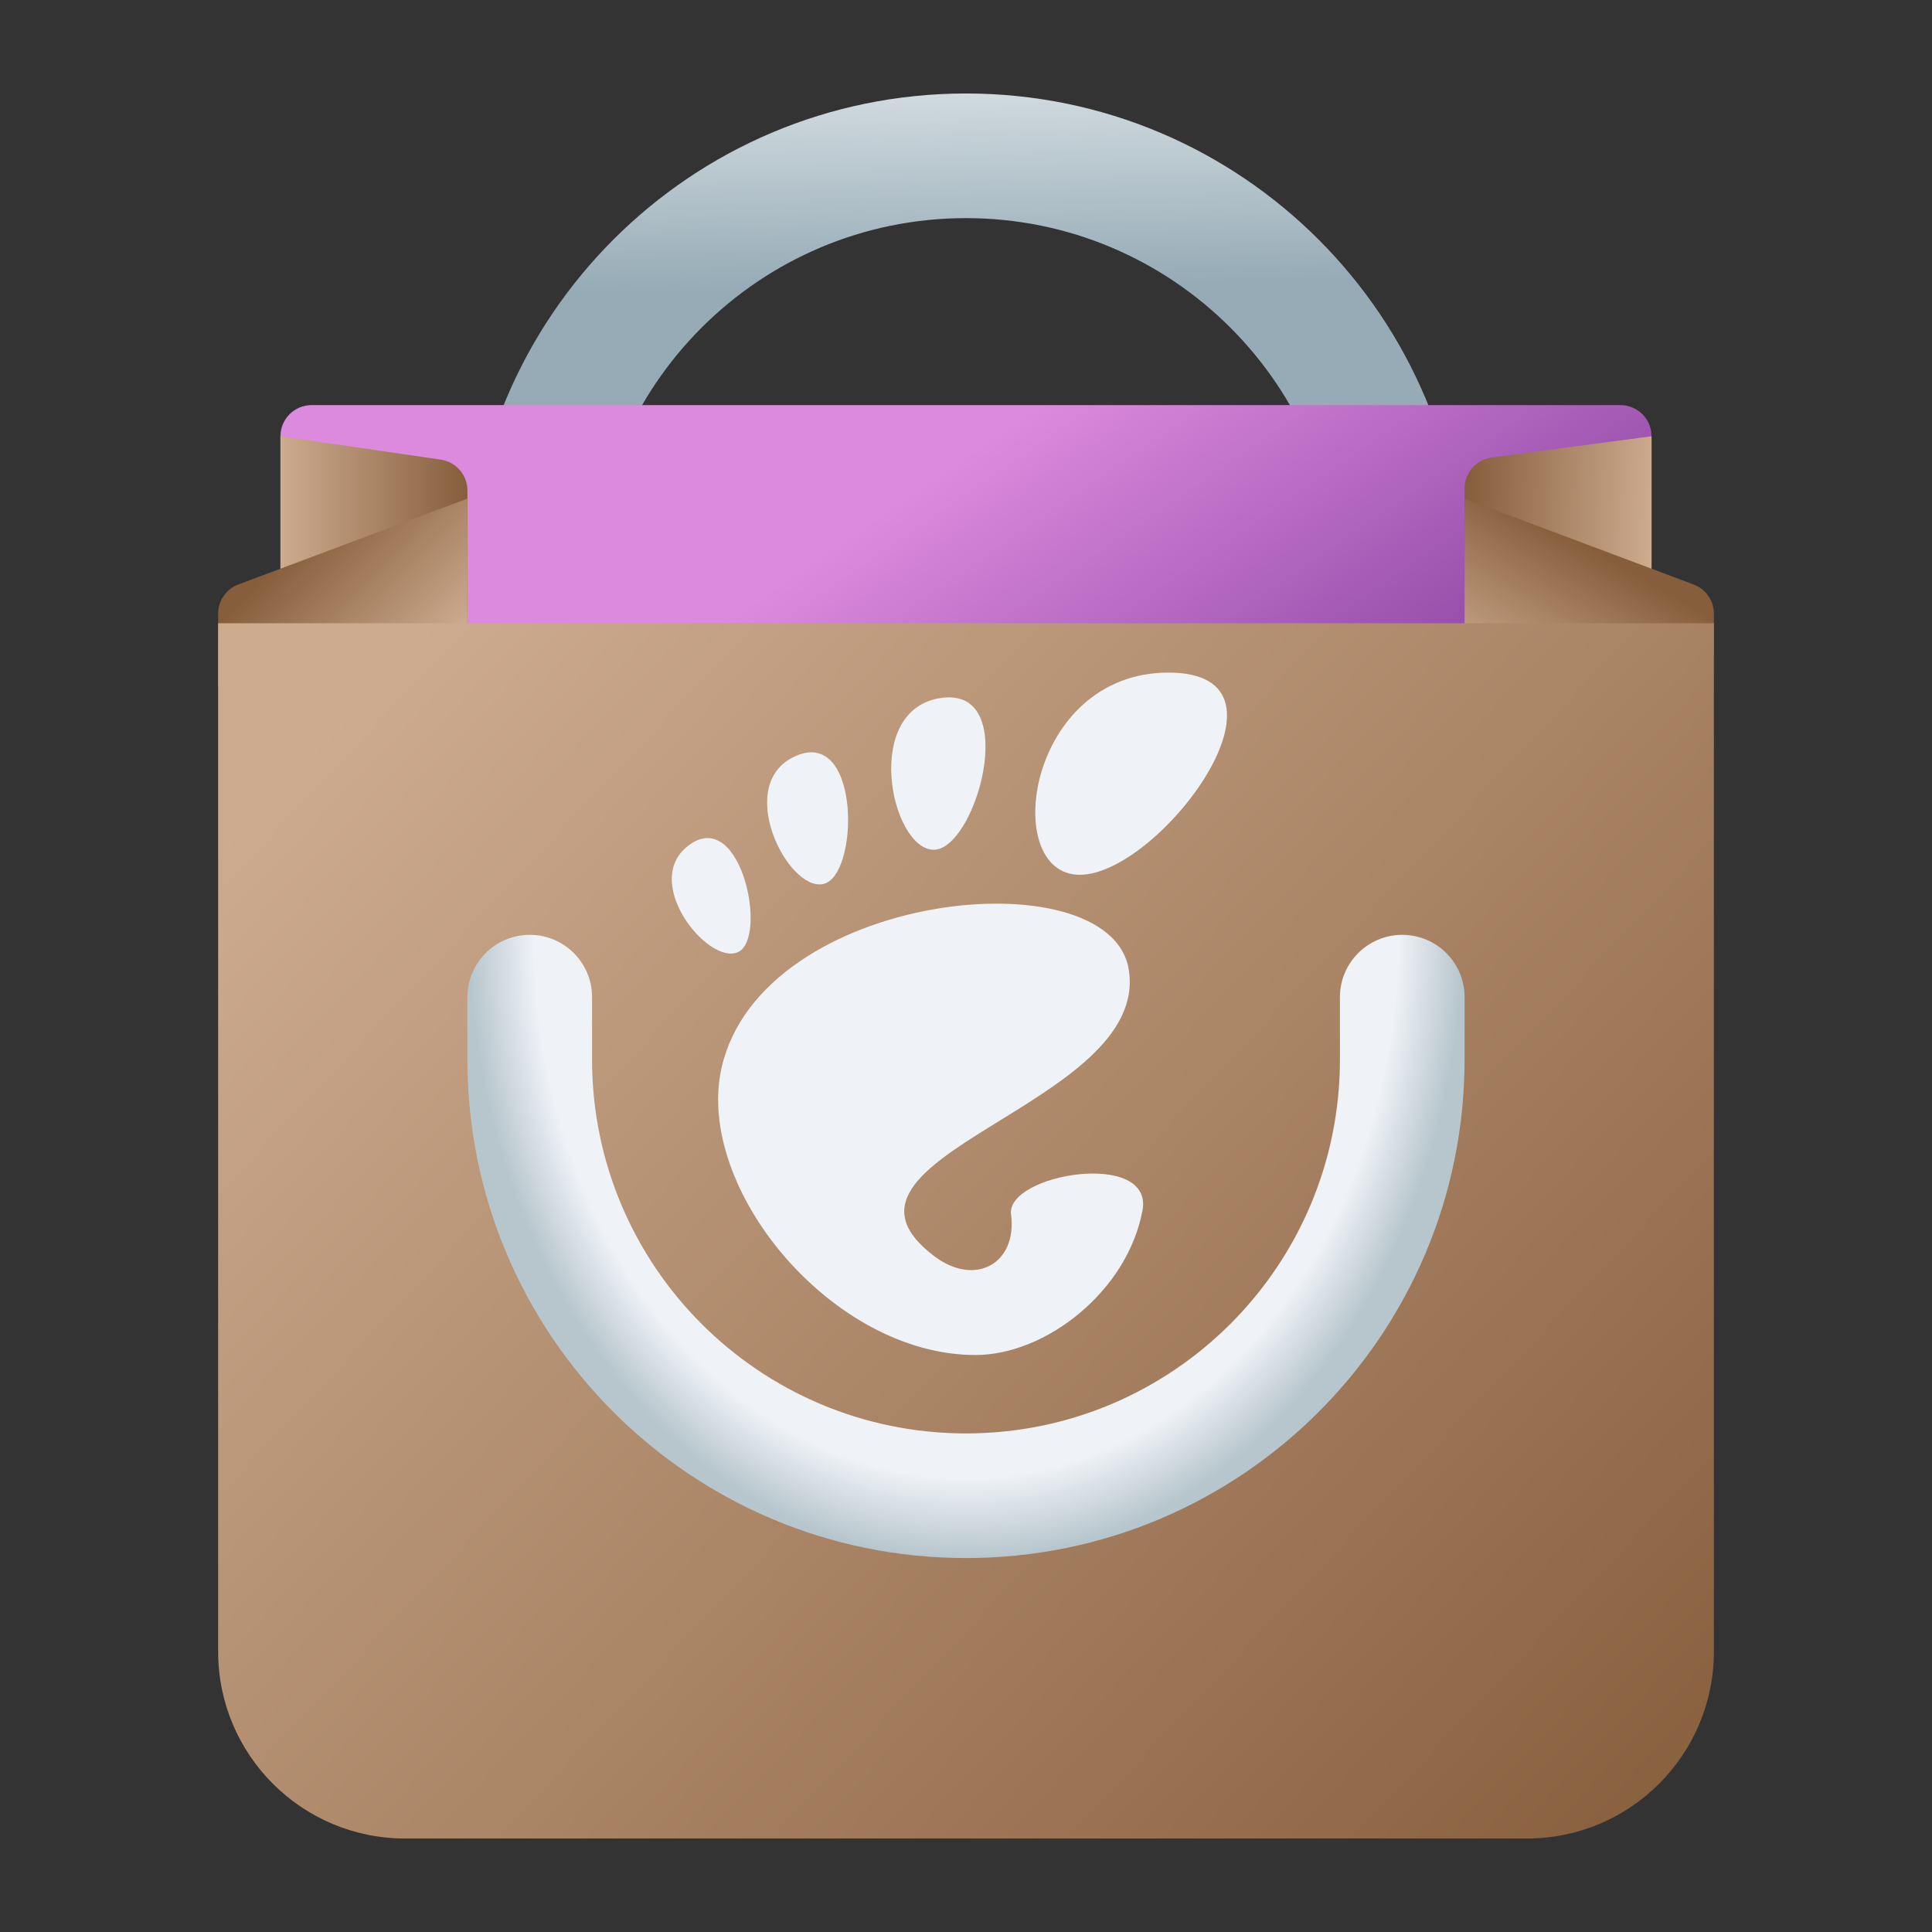 <?xml version="1.0" encoding="UTF-8" standalone="no"?>
<!-- Created with Inkscape (http://www.inkscape.org/) -->

<svg
   width="62"
   height="62"
   viewBox="0 0 62 62"
   version="1.1"
   id="svg1"
   inkscape:version="1.4 (unknown)"
   sodipodi:docname="gnome-software.svg"
   xmlns:inkscape="http://www.inkscape.org/namespaces/inkscape"
   xmlns:sodipodi="http://sodipodi.sourceforge.net/DTD/sodipodi-0.dtd"
   xmlns:xlink="http://www.w3.org/1999/xlink"
   xmlns="http://www.w3.org/2000/svg"
   xmlns:svg="http://www.w3.org/2000/svg">
  <rect x="0" y="0" width="62" height="62" fill="#333333" stroke="none"/>
  <sodipodi:namedview
     id="namedview1"
     pagecolor="#ffffff"
     bordercolor="#000000"
     borderopacity="0.25"
     inkscape:showpageshadow="2"
     inkscape:pageopacity="0.0"
     inkscape:pagecheckerboard="0"
     inkscape:deskcolor="#d1d1d1"
     inkscape:document-units="px"
     inkscape:zoom="10.74725"
     inkscape:cx="29.868106"
     inkscape:cy="32.194282"
     inkscape:window-width="1920"
     inkscape:window-height="998"
     inkscape:window-x="0"
     inkscape:window-y="0"
     inkscape:window-maximized="1"
     inkscape:current-layer="layer1" />
  <defs
     id="defs1">
    <linearGradient
       id="linearGradient9"
       inkscape:collect="always">
      <stop
         style="stop-color:#96abb6;stop-opacity:1;"
         offset="0"
         id="stop9" />
      <stop
         style="stop-color:#d0dadf;stop-opacity:1;"
         offset="1"
         id="stop10" />
    </linearGradient>
    <radialGradient
       id="radialGradient2"
       cx="0"
       cy="0"
       r="1"
       gradientUnits="userSpaceOnUse"
       gradientTransform="matrix(-16,-10,10,-16,583,171)">
      <stop
         offset="0.1"
         stop-color="#B7C6CD"
         id="stop1" />
      <stop
         offset="1"
         stop-color="#EFF2F6"
         id="stop2" />
    </radialGradient>
    <linearGradient
       id="linearGradient5"
       inkscape:collect="always">
      <stop
         style="stop-color:#dc8add;stop-opacity:1"
         offset="0"
         id="stop5" />
      <stop
         style="stop-color:#813d9c;stop-opacity:1"
         offset="1"
         id="stop6" />
    </linearGradient>
    <linearGradient
       id="linearGradient3"
       inkscape:collect="always">
      <stop
         style="stop-color:#cdab8f;stop-opacity:1"
         offset="0"
         id="stop3" />
      <stop
         style="stop-color:#865e3c;stop-opacity:1"
         offset="1"
         id="stop4" />
    </linearGradient>
    <radialGradient
       id="paint664_radial_890_11"
       cx="0"
       cy="0"
       r="1"
       gradientUnits="userSpaceOnUse"
       gradientTransform="matrix(-16,-10,10,-16,583,171)">
      <stop
         offset="0.421"
         stop-color="#B7C6CD"
         id="stop2071" />
      <stop
         offset="1"
         stop-color="#EFF2F6"
         id="stop2072" />
    </radialGradient>
    <linearGradient
       id="paint665_linear_890_11"
       x1="605"
       y1="180"
       x2="601.466"
       y2="162.723"
       gradientUnits="userSpaceOnUse">
      <stop
         stop-color="#5200FF"
         id="stop2073" />
      <stop
         offset="1"
         stop-color="#0085FF"
         id="stop2074" />
    </linearGradient>
    <linearGradient
       id="paint666_linear_890_11"
       x1="567"
       y1="181"
       x2="562.118"
       y2="174.183"
       gradientUnits="userSpaceOnUse">
      <stop
         stop-color="#5200FF"
         id="stop2075" />
      <stop
         offset="0.67"
         stop-color="#0085FF"
         id="stop2076" />
    </linearGradient>
    <linearGradient
       id="paint667_linear_890_11"
       x1="605"
       y1="180"
       x2="597.32"
       y2="174.24"
       gradientUnits="userSpaceOnUse">
      <stop
         stop-color="#5200FF"
         id="stop2077" />
      <stop
         offset="1"
         stop-color="#0085FF"
         id="stop2078" />
    </linearGradient>
    <linearGradient
       id="paint668_linear_890_11"
       x1="567"
       y1="180"
       x2="561.24"
       y2="172.32"
       gradientUnits="userSpaceOnUse">
      <stop
         stop-color="#5200FF"
         id="stop2079" />
      <stop
         offset="1"
         stop-color="#0085FF"
         id="stop2080" />
    </linearGradient>
    <linearGradient
       id="paint669_linear_890_11"
       x1="607"
       y1="179"
       x2="602.506"
       y2="171.809"
       gradientUnits="userSpaceOnUse">
      <stop
         stop-color="#5200FF"
         id="stop2081" />
      <stop
         offset="1"
         stop-color="#0085FF"
         id="stop2082" />
    </linearGradient>
    <linearGradient
       id="paint670_linear_890_11"
       x1="607"
       y1="217"
       x2="568.826"
       y2="170.016"
       gradientUnits="userSpaceOnUse">
      <stop
         stop-color="#5200FF"
         id="stop2083" />
      <stop
         offset="1"
         stop-color="#0085FF"
         id="stop2084" />
    </linearGradient>
    <radialGradient
       id="paint671_radial_890_11"
       cx="0"
       cy="0"
       r="1"
       gradientUnits="userSpaceOnUse"
       gradientTransform="matrix(0,20,-16,0,583,187)">
      <stop
         offset="0.87"
         stop-color="#EFF2F6"
         id="stop2085" />
      <stop
         offset="1"
         stop-color="#B7C6CD"
         id="stop2086" />
    </radialGradient>
    <linearGradient
       inkscape:collect="always"
       xlink:href="#paint671_radial_890_11"
       id="linearGradient1798"
       gradientUnits="userSpaceOnUse"
       gradientTransform="matrix(1.5,0,0,1.5,6.644,15.383)"
       x1="25"
       y1="6"
       x2="25"
       y2="12" />
    <linearGradient
       id="a"
       gradientUnits="userSpaceOnUse"
       x1="25"
       x2="25"
       y1="6"
       y2="26">
      <stop
         offset="0"
         id="stop1047" />
      <stop
         offset="1"
         stop-color="#292c2f"
         id="stop1049" />
    </linearGradient>
    <linearGradient
       inkscape:collect="always"
       xlink:href="#paint671_radial_890_11"
       id="linearGradient1800"
       gradientUnits="userSpaceOnUse"
       gradientTransform="matrix(1.5,0,0,1.5,6.644,15.383)"
       x1="18"
       y1="7"
       x2="18"
       y2="11" />
    <linearGradient
       inkscape:collect="always"
       xlink:href="#paint671_radial_890_11"
       id="linearGradient1802"
       gradientUnits="userSpaceOnUse"
       gradientTransform="matrix(1.5,0,0,1.5,6.644,15.383)"
       x1="7"
       y1="11"
       x2="7"
       y2="14" />
    <linearGradient
       inkscape:collect="always"
       xlink:href="#paint671_radial_890_11"
       id="linearGradient1804"
       gradientUnits="userSpaceOnUse"
       gradientTransform="matrix(1.5,0,0,1.5,6.644,15.383)"
       x1="14"
       y1="8"
       x2="14"
       y2="12" />
    <linearGradient
       inkscape:collect="always"
       xlink:href="#radialGradient2"
       id="linearGradient2"
       x1="42.731"
       y1="53.163"
       x2="26.413"
       y2="28.37"
       gradientUnits="userSpaceOnUse" />
    <linearGradient
       inkscape:collect="always"
       xlink:href="#linearGradient3"
       id="linearGradient4"
       x1="565.606"
       y1="178"
       x2="607"
       y2="217"
       gradientUnits="userSpaceOnUse" />
    <linearGradient
       inkscape:collect="always"
       xlink:href="#linearGradient5"
       id="linearGradient6"
       x1="596.916"
       y1="163.032"
       x2="607"
       y2="177.693"
       gradientUnits="userSpaceOnUse" />
    <linearGradient
       inkscape:collect="always"
       xlink:href="#linearGradient3"
       id="linearGradient8"
       x1="567"
       y1="178"
       x2="562.906"
       y2="174"
       gradientUnits="userSpaceOnUse" />
    <linearGradient
       inkscape:collect="always"
       xlink:href="#linearGradient3"
       id="linearGradient10"
       x1="600.024"
       y1="180"
       x2="602.675"
       y2="175.378"
       gradientUnits="userSpaceOnUse" />
    <linearGradient
       inkscape:collect="always"
       xlink:href="#linearGradient3"
       id="linearGradient12"
       x1="605"
       y1="175.5"
       x2="599"
       y2="175.275"
       gradientUnits="userSpaceOnUse" />
    <linearGradient
       inkscape:collect="always"
       xlink:href="#linearGradient3"
       id="linearGradient14"
       x1="561"
       y1="176.5"
       x2="567"
       y2="176.5"
       gradientUnits="userSpaceOnUse" />
    <radialGradient
       inkscape:collect="always"
       xlink:href="#paint671_radial_890_11"
       id="radialGradient14"
       gradientUnits="userSpaceOnUse"
       gradientTransform="matrix(0,20,-16,0,583,188)"
       cx="0"
       cy="0"
       r="1" />
    <linearGradient
       inkscape:collect="always"
       xlink:href="#linearGradient9"
       id="linearGradient11"
       x1="583.097"
       y1="167.185"
       x2="583"
       y2="161"
       gradientUnits="userSpaceOnUse" />
  </defs>
  <g
     inkscape:label="Layer 1"
     inkscape:groupmode="layer"
     id="layer1">
    <g
       id="g2272"
       transform="translate(-552,-158)">
      <path
         d="m 597,181 c 1.105,0 2,-0.895 2,-2 v -2 c 0,-8.837 -7.163,-16 -16,-16 -8.837,0 -16,7.163 -16,16 v 2 c 0,1.105 0.895,2 2,2 1.105,0 2,-0.895 2,-2 v -2 c 0,-6.627 5.373,-12 12,-12 6.627,0 12,5.373 12,12 v 2 c 0,1.105 0.895,2 2,2 z"
         id="path647"
         style="fill:url(#linearGradient11);fill-opacity:1" />
      <path
         d="m 561,172 c 0,-0.552 0.448,-1 1,-1 h 42 c 0.552,0 1,0.448 1,1 v 7 c 0,0.552 -0.448,1 -1,1 h -42 c -0.552,0 -1,-0.448 -1,-1 z"
         id="path648"
         style="fill:url(#linearGradient6)" />
      <path
         d="m 561,181 v -9 l 5.144,0.75 c 0.492,0.072 0.856,0.493 0.856,0.99 V 181 Z"
         id="path649"
         style="fill:url(#linearGradient14)" />
      <path
         d="m 605,180 v -8 l -5.132,0.684 c -0.497,0.067 -0.868,0.49 -0.868,0.992 V 180 Z"
         id="path650"
         style="fill:url(#linearGradient12)" />
      <path
         d="M 559.649,176.757 567,174 v 6 h -8 v -2.307 c 0,-0.417 0.259,-0.79 0.649,-0.936 z"
         id="path651"
         style="fill:url(#linearGradient8)" />
      <path
         d="M 606.351,176.757 599,174 v 5 h 8 v -1.307 c 0,-0.417 -0.259,-0.79 -0.649,-0.936 z"
         id="path652"
         style="fill:url(#linearGradient10)" />
      <path
         d="m 559,178 h 48 v 33 c 0,3.314 -2.686,6 -6,6 h -36 c -3.314,0 -6,-2.686 -6,-6 z"
         id="path653"
         style="fill:url(#linearGradient4)" />
      <path
         d="m 597,188 c 1.105,0 2,0.895 2,2 v 2 c 0,8.837 -7.163,16 -16,16 -8.837,0 -16,-7.163 -16,-16 v -2 c 0,-1.105 0.895,-2 2,-2 1.105,0 2,0.895 2,2 v 2 c 0,6.627 5.373,12 12,12 6.627,0 12,-5.373 12,-12 v -2 c 0,-1.105 0.895,-2 2,-2 z"
         id="path654"
         style="fill:url(#radialGradient14)" />
    </g>
    <path
       d="m 37.497,21.584 c -4.555,0 -5.41,6.489 -2.847,6.489 2.562,0 7.403,-6.489 2.847,-6.489 z"
       id="path21-5-9-3"
       style="fill:url(#linearGradient1798);stroke-width:1.5" />
    <path
       d="m 29.932,27.269 c 1.365,0.083 2.862,-5.208 0.298,-4.875 -2.564,0.333 -1.662,4.792 -0.298,4.875 z"
       id="path23-3-2-1"
       style="fill:url(#linearGradient1800);stroke-width:1.5" />
    <path
       d="m 23.678,30.557 c 0.97,-0.427 0.125,-4.606 -1.525,-3.466 -1.65,1.139 0.555,3.893 1.525,3.466 z"
       id="path25-5-2-9"
       style="fill:url(#linearGradient1802);stroke-width:1.5" />
    <path
       d="m 26.413,28.37 c 1.156,-0.235 1.219,-4.975 -0.841,-4.125 -2.061,0.851 -0.313,4.36 0.841,4.125 z"
       id="path27-6-8-4"
       style="fill:url(#linearGradient1804);stroke-width:1.5" />
    <path
       d="m 32.446,38.975 c 0.205,1.566 -1.149,2.339 -2.475,1.33 -4.219,-3.213 6.987,-4.816 6.249,-9.206 -0.613,-3.643 -11.793,-2.522 -13.066,3.179 -0.861,3.857 3.548,9.206 8.147,9.206 2.263,0 4.873,-2.043 5.362,-4.632 0.372,-1.974 -4.389,-1.183 -4.218,0.123 z"
       id="path29-2-9-7"
       style="fill:url(#linearGradient2);stroke-width:1.5;fill-opacity:1" />
  </g>
</svg>
